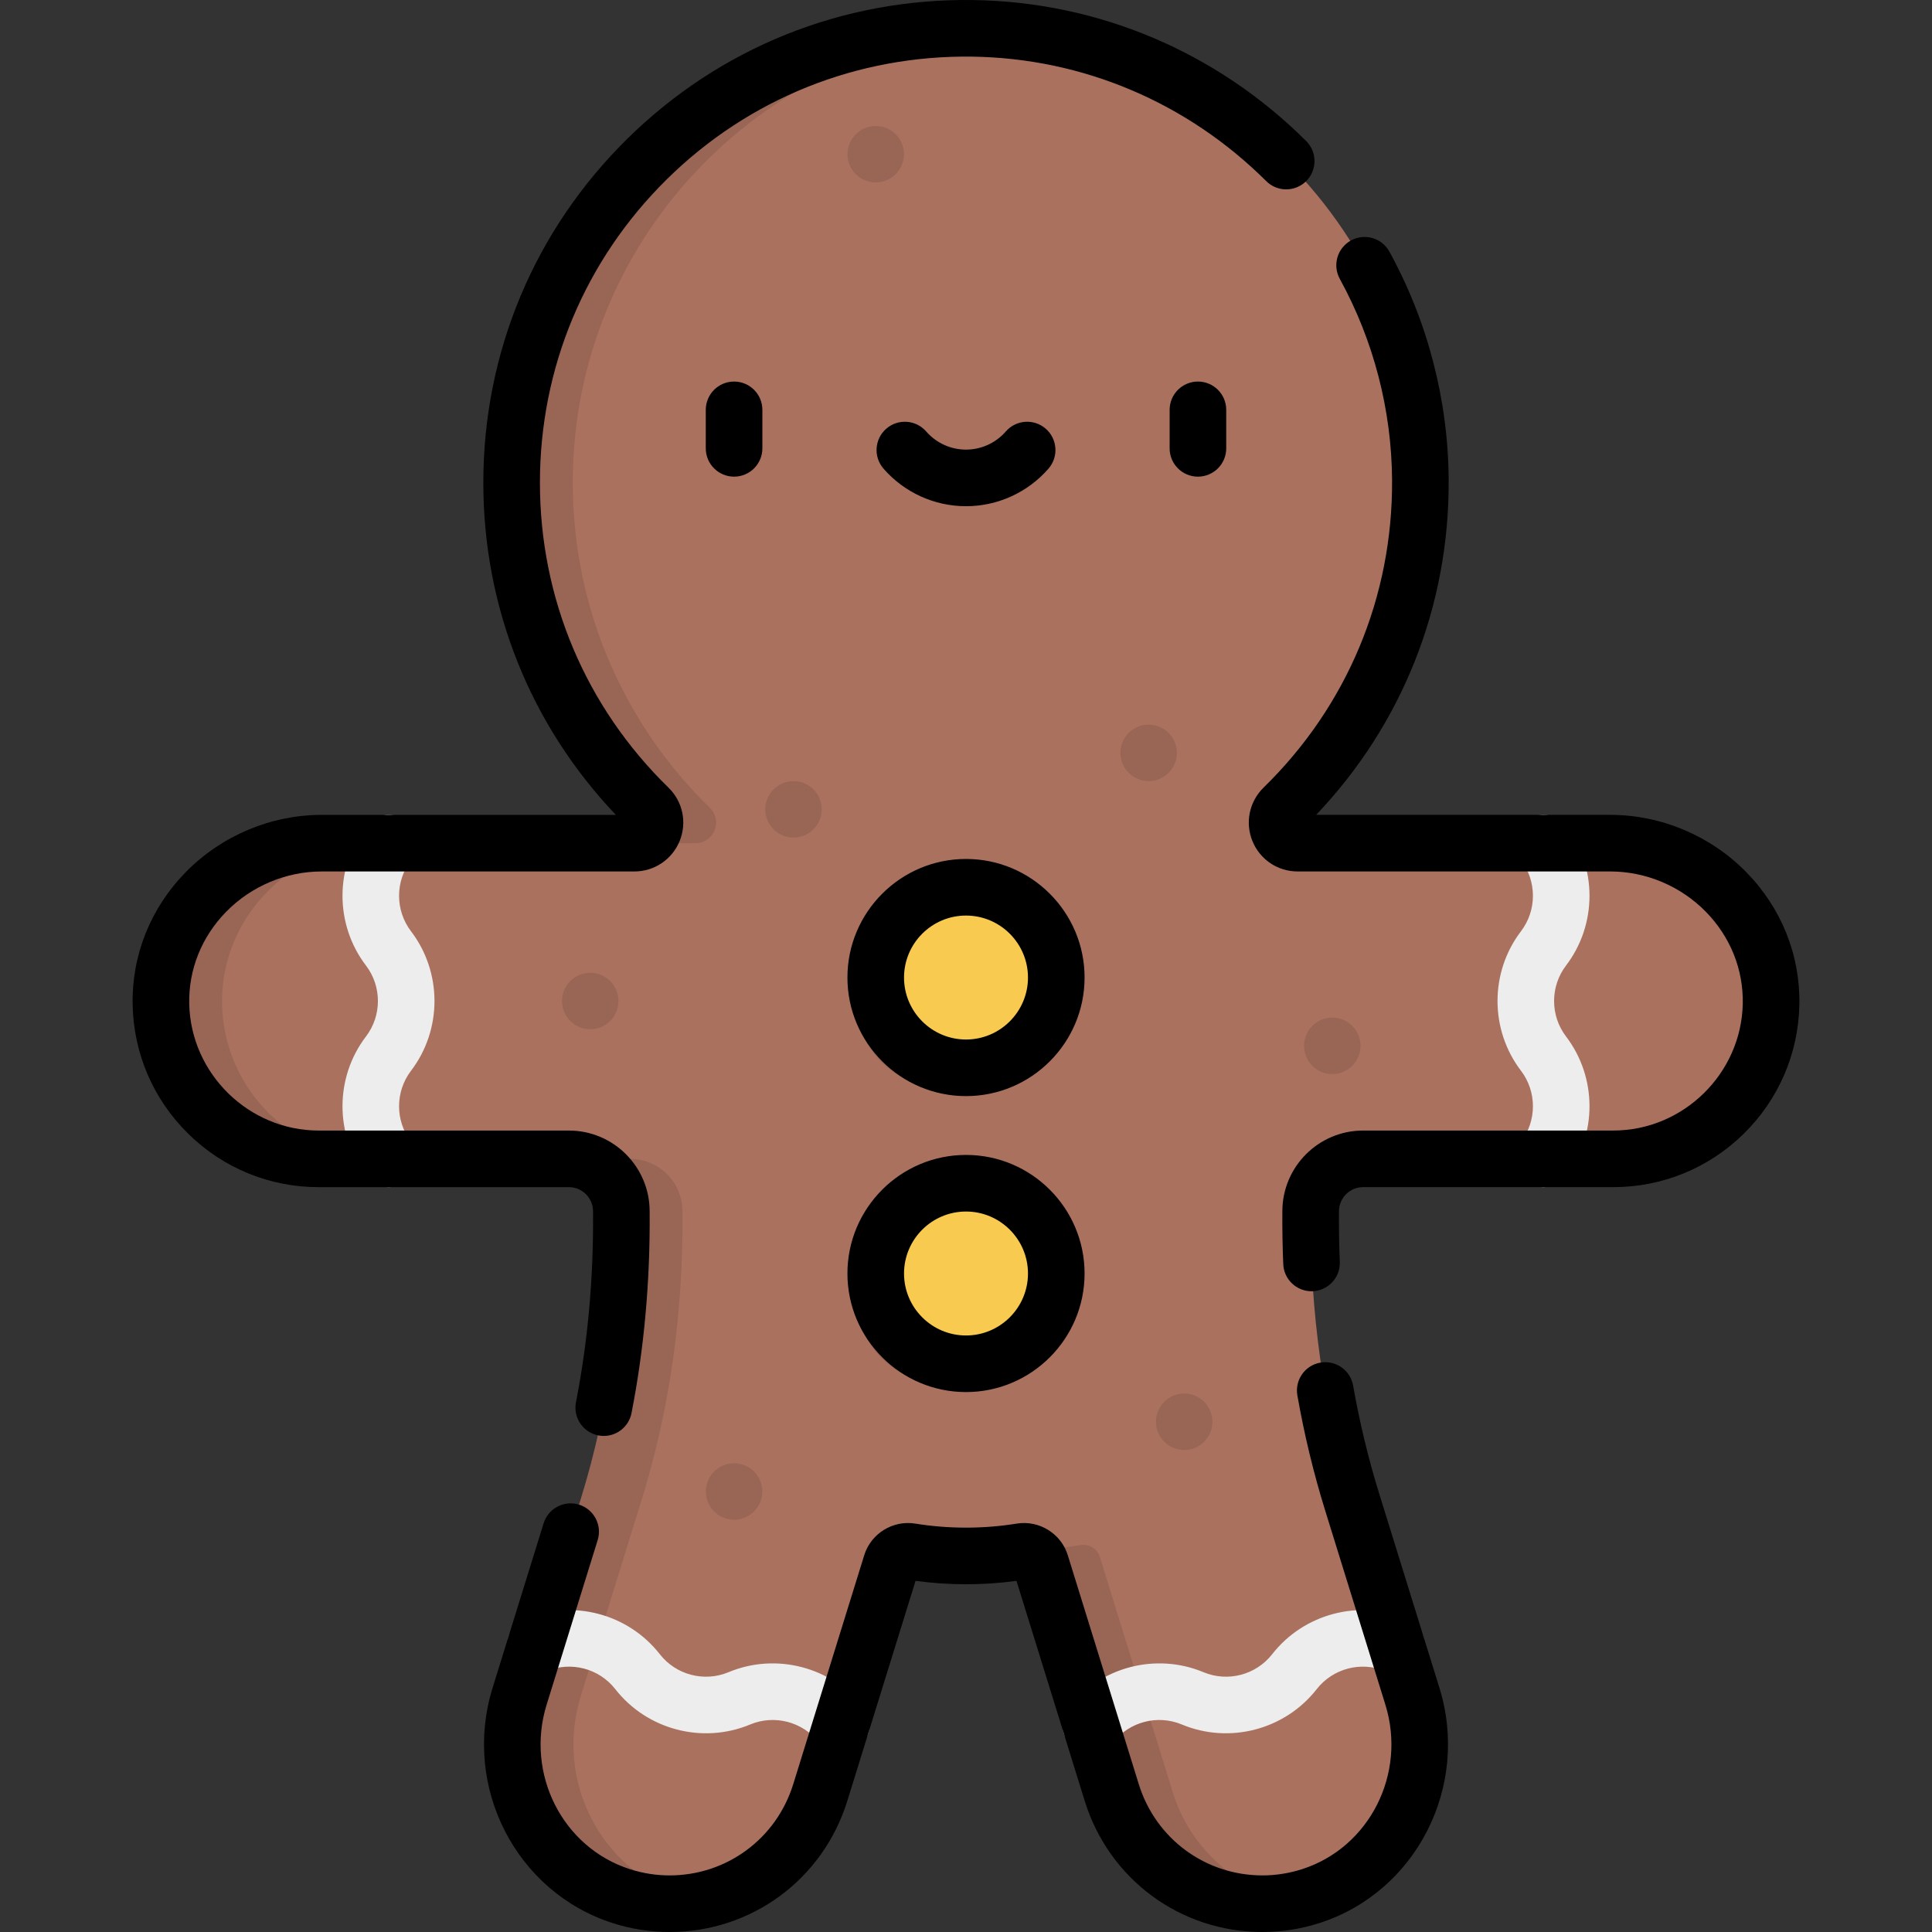 <?xml version="1.0" encoding="iso-8859-1"?>
<!-- Generator: Adobe Illustrator 19.0.0, SVG Export Plug-In . SVG Version: 6.00 Build 0)  -->
<svg version="1.1" id="Capa_1" xmlns="http://www.w3.org/2000/svg" xmlns:xlink="http://www.w3.org/1999/xlink" x="0px" y="0px"
	 viewBox="0 0 511.997 511.997" style="enable-background:new 0 0 511.997 511.997;" xml:space="preserve">
<rect x="0" y="0" width="511.997" height="511.997" fill="#333333" stroke="none"/>
<path style="fill:#AA715F;" d="M426.759,223.445h-82.871c-4.914,0-7.283-5.953-3.767-9.386
	c22.539-22.01,36.477-52.786,36.291-86.821C376.054,61.986,323.014,8.447,257.767,7.51c-67.314-0.966-122.183,53.31-122.183,120.402
	c0,33.797,13.927,64.336,36.352,86.204c3.49,3.404,1.054,9.329-3.822,9.329H85.239c-23.475,0-43.058,19.211-42.589,42.682
	c0.454,22.708,19.004,40.977,41.821,40.977h66.29c7.677,0,13.9,6.223,13.9,13.9l0,0c0,0.143,0,0.286,0.001,0.43
	c0.207,25.702-3.152,51.307-10.764,75.857l-16.199,52.241c-6.844,22.071,5.02,45.978,27.04,52.984
	c4.223,1.344,8.495,1.981,12.698,1.981c17.844,0,34.377-11.513,39.94-29.452l18.825-60.709c0.681-2.197,2.878-3.533,5.149-3.167
	c4.77,0.77,9.663,1.172,14.65,1.172c4.988,0,9.881-0.402,14.651-1.172c2.271-0.367,4.467,0.969,5.149,3.167l18.824,60.709
	c5.563,17.94,22.094,29.452,39.94,29.452c4.226,0,8.526-0.645,12.772-2.004c21.979-7.036,33.8-30.918,26.965-52.96l-15.982-51.544
	c-7.678-24.762-11.155-50.581-10.981-76.504c0.001-0.16,0.001-0.32,0.001-0.48l0,0c0-7.677,6.223-13.9,13.9-13.9h66.29
	c22.817,0,41.367-18.269,41.821-40.977C469.817,242.657,450.234,223.445,426.759,223.445z"/>
<path style="opacity:0.1;enable-background:new    ;" d="M101.443,223.445H85.239c-23.475,0-43.058,19.211-42.589,42.682
	c0.454,22.708,19.004,40.977,41.821,40.977h16.204c-22.817,0-41.367-18.269-41.821-40.977
	C58.385,242.657,77.968,223.445,101.443,223.445z M310.827,475.046l-19.348-62.427c-0.681-2.197-2.878-3.533-5.149-3.167
	c-3.729,0.602-10.36,1.467-14.659,1.678c1.879,0.111,3.549,1.343,4.127,3.207l18.824,60.709c5.563,17.94,22.094,29.452,39.94,29.452
	c2.682,0,5.395-0.262,8.104-0.8C328.098,500.804,315.535,490.228,310.827,475.046z M153.902,449.533l16.199-52.241
	c7.612-24.549,10.972-50.155,10.764-75.857c-0.001-0.143-0.001-0.287-0.001-0.43c0-7.677-6.223-13.9-13.9-13.9H150.76
	c7.677,0,13.9,6.223,13.9,13.9c0,0.143,0,0.286,0.001,0.43c0.207,25.702-3.152,51.307-10.764,75.857l-16.199,52.241
	c-6.844,22.071,5.02,45.978,27.04,52.984c4.223,1.343,8.495,1.981,12.698,1.981c2.743,0,5.455-0.274,8.101-0.8
	c-1.534-0.304-3.068-0.695-4.594-1.181C158.922,495.51,147.059,471.604,153.902,449.533z M264.104,7.771
	c-2.099-0.141-4.211-0.23-6.337-0.261c-67.314-0.966-122.183,53.31-122.183,120.402c0,33.796,13.927,64.336,36.352,86.204
	c3.49,3.404,1.054,9.329-3.822,9.329h16.204c4.875,0,7.312-5.925,3.822-9.329c-22.424-21.868-36.352-52.408-36.352-86.204
	C151.788,64.131,201.378,11.937,264.104,7.771z"/>
<circle style="opacity:0.1;enable-background:new    ;" cx="250.519" cy="264.538" r="23.924"/>
<circle style="opacity:0.1;enable-background:new    ;" cx="250.519" cy="342.968" r="23.924"/>
<g>
	<path style="fill:#EEEDED;" d="M102.96,314.605c-2.261,0-4.494-1.017-5.971-2.954c-8.298-10.886-8.298-26.092,0-36.979
		c4.217-5.533,4.217-13.261,0-18.793c-8.298-10.886-8.298-26.093,0-36.979c2.51-3.294,7.217-3.93,10.512-1.419
		c3.294,2.511,3.929,7.217,1.418,10.511c-4.217,5.533-4.217,13.261,0,18.794c8.298,10.887,8.298,26.093,0,36.979
		c-4.217,5.533-4.217,13.261,0,18.794c2.511,3.294,1.876,8-1.418,10.511C106.142,314.104,104.545,314.605,102.96,314.605z"/>
	<path style="fill:#EEEDED;" d="M409.038,314.605c-1.585,0-3.183-0.5-4.541-1.536c-3.294-2.511-3.929-7.217-1.418-10.511
		c4.217-5.533,4.217-13.261,0-18.794c-8.298-10.886-8.298-26.092,0-36.979c4.217-5.533,4.217-13.261,0-18.794
		c-2.511-3.294-1.876-8,1.418-10.511c3.297-2.51,8.001-1.876,10.512,1.419c8.298,10.886,8.298,26.093,0,36.979
		c-4.217,5.533-4.217,13.261,0,18.793c8.298,10.887,8.298,26.093,0,36.979C413.533,313.587,411.299,314.605,409.038,314.605z"/>
	<path style="fill:#EEEDED;" d="M222.915,464.642c-2.229,0-4.436-0.99-5.914-2.882c-4.284-5.482-11.76-7.439-18.181-4.762
		c-12.633,5.268-27.343,1.417-35.772-9.37c-4.283-5.481-11.759-7.439-18.18-4.762c-3.822,1.595-8.214-0.212-9.809-4.035
		s0.212-8.215,4.035-9.809c12.631-5.27,27.343-1.417,35.771,9.37c4.285,5.483,11.762,7.44,18.181,4.762
		c12.631-5.271,27.345-1.417,35.772,9.37c2.551,3.264,1.973,7.978-1.291,10.528C226.157,464.123,224.53,464.642,222.915,464.642z"/>
	<path style="fill:#EEEDED;" d="M289.083,464.642c-1.615,0-3.242-0.52-4.613-1.591c-3.264-2.55-3.842-7.264-1.291-10.528
		c8.428-10.786,23.141-14.639,35.772-9.37c6.42,2.677,13.896,0.72,18.181-4.762c8.429-10.786,23.138-14.641,35.772-9.37
		c3.823,1.594,5.63,5.986,4.035,9.809c-1.595,3.824-5.988,5.629-9.809,4.035c-6.421-2.676-13.896-0.72-18.18,4.762
		c-8.43,10.786-23.14,14.64-35.773,9.37c-6.421-2.675-13.895-0.72-18.181,4.762C293.518,463.652,291.311,464.642,289.083,464.642z"
		/>
</g>
<circle style="fill:#F8CA4F;" cx="255.999" cy="259.058" r="23.924"/>
<path style="opacity:0.1;enable-background:new    ;" d="M259.388,279.402c-13.213,0-23.924-10.711-23.924-23.924
	c0-5.483,1.849-10.532,4.951-14.566c-5.104,4.387-8.34,10.886-8.34,18.144c0,13.213,10.711,23.924,23.924,23.924
	c7.73,0,14.6-3.669,18.973-9.358C270.785,277.222,265.343,279.402,259.388,279.402z"/>
<circle style="fill:#F8CA4F;" cx="255.999" cy="337.488" r="23.924"/>
<path style="opacity:0.1;enable-background:new    ;" d="M259.388,357.835c-13.213,0-23.924-10.711-23.924-23.924
	c0-5.483,1.849-10.532,4.951-14.566c-5.104,4.388-8.34,10.886-8.34,18.144c0,13.213,10.711,23.924,23.924,23.924
	c7.73,0,14.6-3.669,18.973-9.358C270.785,355.654,265.343,357.835,259.388,357.835z"/>
<g style="opacity:0.1;">
	<circle cx="156.419" cy="265.278" r="7.483"/>
	<circle cx="313.819" cy="376.778" r="7.483"/>
	<circle cx="232.079" cy="40.866" r="7.483"/>
	<circle cx="304.399" cy="199.518" r="7.483"/>
	<circle cx="210.279" cy="214.488" r="7.483"/>
	<circle cx="353.069" cy="277.158" r="7.483"/>
	<circle cx="194.539" cy="395.258" r="7.483"/>
</g>
<path d="M309.962,108.614v10.203c0,4.142,3.357,7.5,7.5,7.5s7.5-3.358,7.5-7.5v-10.203c0-4.142-3.357-7.5-7.5-7.5
	S309.962,104.472,309.962,108.614z M255.999,227.631c-17.327,0-31.424,14.097-31.424,31.424s14.097,31.424,31.424,31.424
	s31.424-14.097,31.424-31.424S273.326,227.631,255.999,227.631z M255.999,275.48c-9.056,0-16.424-7.368-16.424-16.424
	c0-9.057,7.368-16.424,16.424-16.424s16.424,7.368,16.424,16.424C272.423,268.112,265.055,275.48,255.999,275.48z M157.161,321.004
	l0.001,0.49c0.139,17.199-1.383,34.056-4.523,50.101c-0.796,4.065,1.855,8.005,5.92,8.801c0.486,0.095,0.971,0.141,1.448,0.141
	c3.515,0,6.652-2.482,7.353-6.061c3.333-17.032,4.949-34.898,4.803-53.093l-0.001-0.379c0-11.8-9.601-21.4-21.4-21.4h-66.29
	c-18.555,0-33.952-15.085-34.323-33.627c-0.181-9.081,3.301-17.735,9.803-24.368c6.643-6.777,15.86-10.663,25.289-10.663h82.875
	c5.294,0,10.005-3.17,12.001-8.076c1.991-4.894,0.836-10.436-2.943-14.122c-21.982-21.437-34.088-50.145-34.088-80.835
	c0-30.467,11.951-59.026,33.65-80.417c21.696-21.387,50.467-32.917,80.926-32.486c29.298,0.42,56.964,12.137,77.901,32.99
	c2.934,2.922,7.683,2.914,10.606-0.021c2.924-2.935,2.914-7.684-0.021-10.606c-23.711-23.616-55.06-36.884-88.272-37.36
	c-34.529-0.49-67.093,12.574-91.671,36.802c-24.582,24.232-38.12,56.585-38.12,91.1c0,33.104,12.434,64.173,35.119,88.033H85.239
	c-13.434,0-26.555,5.527-36.001,15.163c-9.347,9.536-14.35,22.025-14.087,35.169c0.259,12.966,5.504,25.115,14.77,34.207
	c9.278,9.105,21.548,14.12,34.55,14.12h66.29C154.29,314.605,157.161,317.476,157.161,321.004z M365.48,395.767
	c-2.862-9.231-5.182-18.844-6.892-28.573c-0.718-4.079-4.609-6.805-8.686-6.087c-4.08,0.718-6.806,4.606-6.088,8.686
	c1.82,10.35,4.29,20.584,7.34,30.417l15.982,51.544c5.681,18.321-4.229,37.879-22.089,43.596c-3.415,1.093-6.942,1.647-10.485,1.647
	c-15.121,0-28.293-9.714-32.776-24.173l-18.824-60.708c-1.772-5.718-7.573-9.308-13.508-8.351c-8.849,1.429-18.059,1.429-26.909,0
	c-5.93-0.957-11.734,2.632-13.508,8.35l-18.826,60.71c-4.483,14.458-17.654,24.173-32.776,24.173c-3.521,0-7.028-0.548-10.423-1.628
	c-17.905-5.697-27.842-25.263-22.151-43.616l13.528-43.626c1.228-3.956-0.985-8.158-4.941-9.385
	c-3.962-1.228-8.158,0.986-9.385,4.942l-13.528,43.625c-8.123,26.195,6.201,54.166,31.929,62.353
	c4.867,1.549,9.904,2.334,14.972,2.334c21.733,0,40.663-13.957,47.103-34.73l18.087-58.326c8.84,1.197,17.908,1.197,26.748,0
	l18.087,58.326c6.441,20.773,25.37,34.73,47.103,34.73c5.097,0,10.163-0.794,15.059-2.361c25.666-8.217,39.95-36.175,31.842-62.325
	L365.48,395.767z M462.759,231.108c-9.446-9.636-22.567-15.163-36.001-15.163h-77.964c22.865-24.047,35.3-55.373,35.117-88.748
	c-0.115-21.091-5.546-42.015-15.704-60.509c-1.993-3.63-6.552-4.956-10.184-2.963c-3.631,1.994-4.957,6.554-2.963,10.185
	c8.96,16.313,13.749,34.768,13.851,53.37c0.17,30.905-11.916,59.818-34.031,81.414c-3.806,3.716-4.972,9.294-2.97,14.208
	c1.99,4.886,6.691,8.044,11.977,8.044h82.871c9.429,0,18.646,3.887,25.289,10.663c6.502,6.633,9.983,15.288,9.803,24.368
	c-0.371,18.542-15.769,33.627-34.323,33.627h-66.29c-11.8,0-21.4,9.6-21.4,21.4l-0.001,0.43c-0.03,4.529,0.05,9.095,0.238,13.573
	c0.169,4.031,3.49,7.185,7.487,7.185c0.106,0,0.213-0.002,0.32-0.007c4.139-0.173,7.353-3.669,7.179-7.808
	c-0.178-4.236-0.253-8.557-0.225-12.849l0.001-0.525c0-3.529,2.871-6.4,6.4-6.4h66.29c13.002,0,25.272-5.015,34.55-14.121
	c9.266-9.092,14.511-21.241,14.77-34.207C477.109,253.134,472.106,240.644,462.759,231.108z M187.036,108.614v10.203
	c0,4.142,3.357,7.5,7.5,7.5s7.5-3.358,7.5-7.5v-10.203c0-4.142-3.357-7.5-7.5-7.5S187.036,104.472,187.036,108.614z
	 M255.999,306.064c-17.327,0-31.424,14.097-31.424,31.424c0,17.328,14.097,31.424,31.424,31.424s31.424-14.097,31.424-31.424
	C287.423,320.161,273.326,306.064,255.999,306.064z M255.999,353.913c-9.056,0-16.424-7.368-16.424-16.424
	c0-9.057,7.368-16.424,16.424-16.424s16.424,7.368,16.424,16.424S265.055,353.913,255.999,353.913z M255.999,134.151
	c8.379,0,16.346-3.628,21.858-9.955c2.722-3.123,2.395-7.86-0.728-10.582s-7.86-2.396-10.581,0.727
	c-2.663,3.057-6.509,4.81-10.55,4.81s-7.887-1.753-10.55-4.81c-2.721-3.123-7.46-3.448-10.581-0.727
	c-3.123,2.721-3.449,7.459-0.728,10.582C239.653,130.523,247.62,134.151,255.999,134.151z"/>
<g>
</g>
<g>
</g>
<g>
</g>
<g>
</g>
<g>
</g>
<g>
</g>
<g>
</g>
<g>
</g>
<g>
</g>
<g>
</g>
<g>
</g>
<g>
</g>
<g>
</g>
<g>
</g>
<g>
</g>
</svg>
